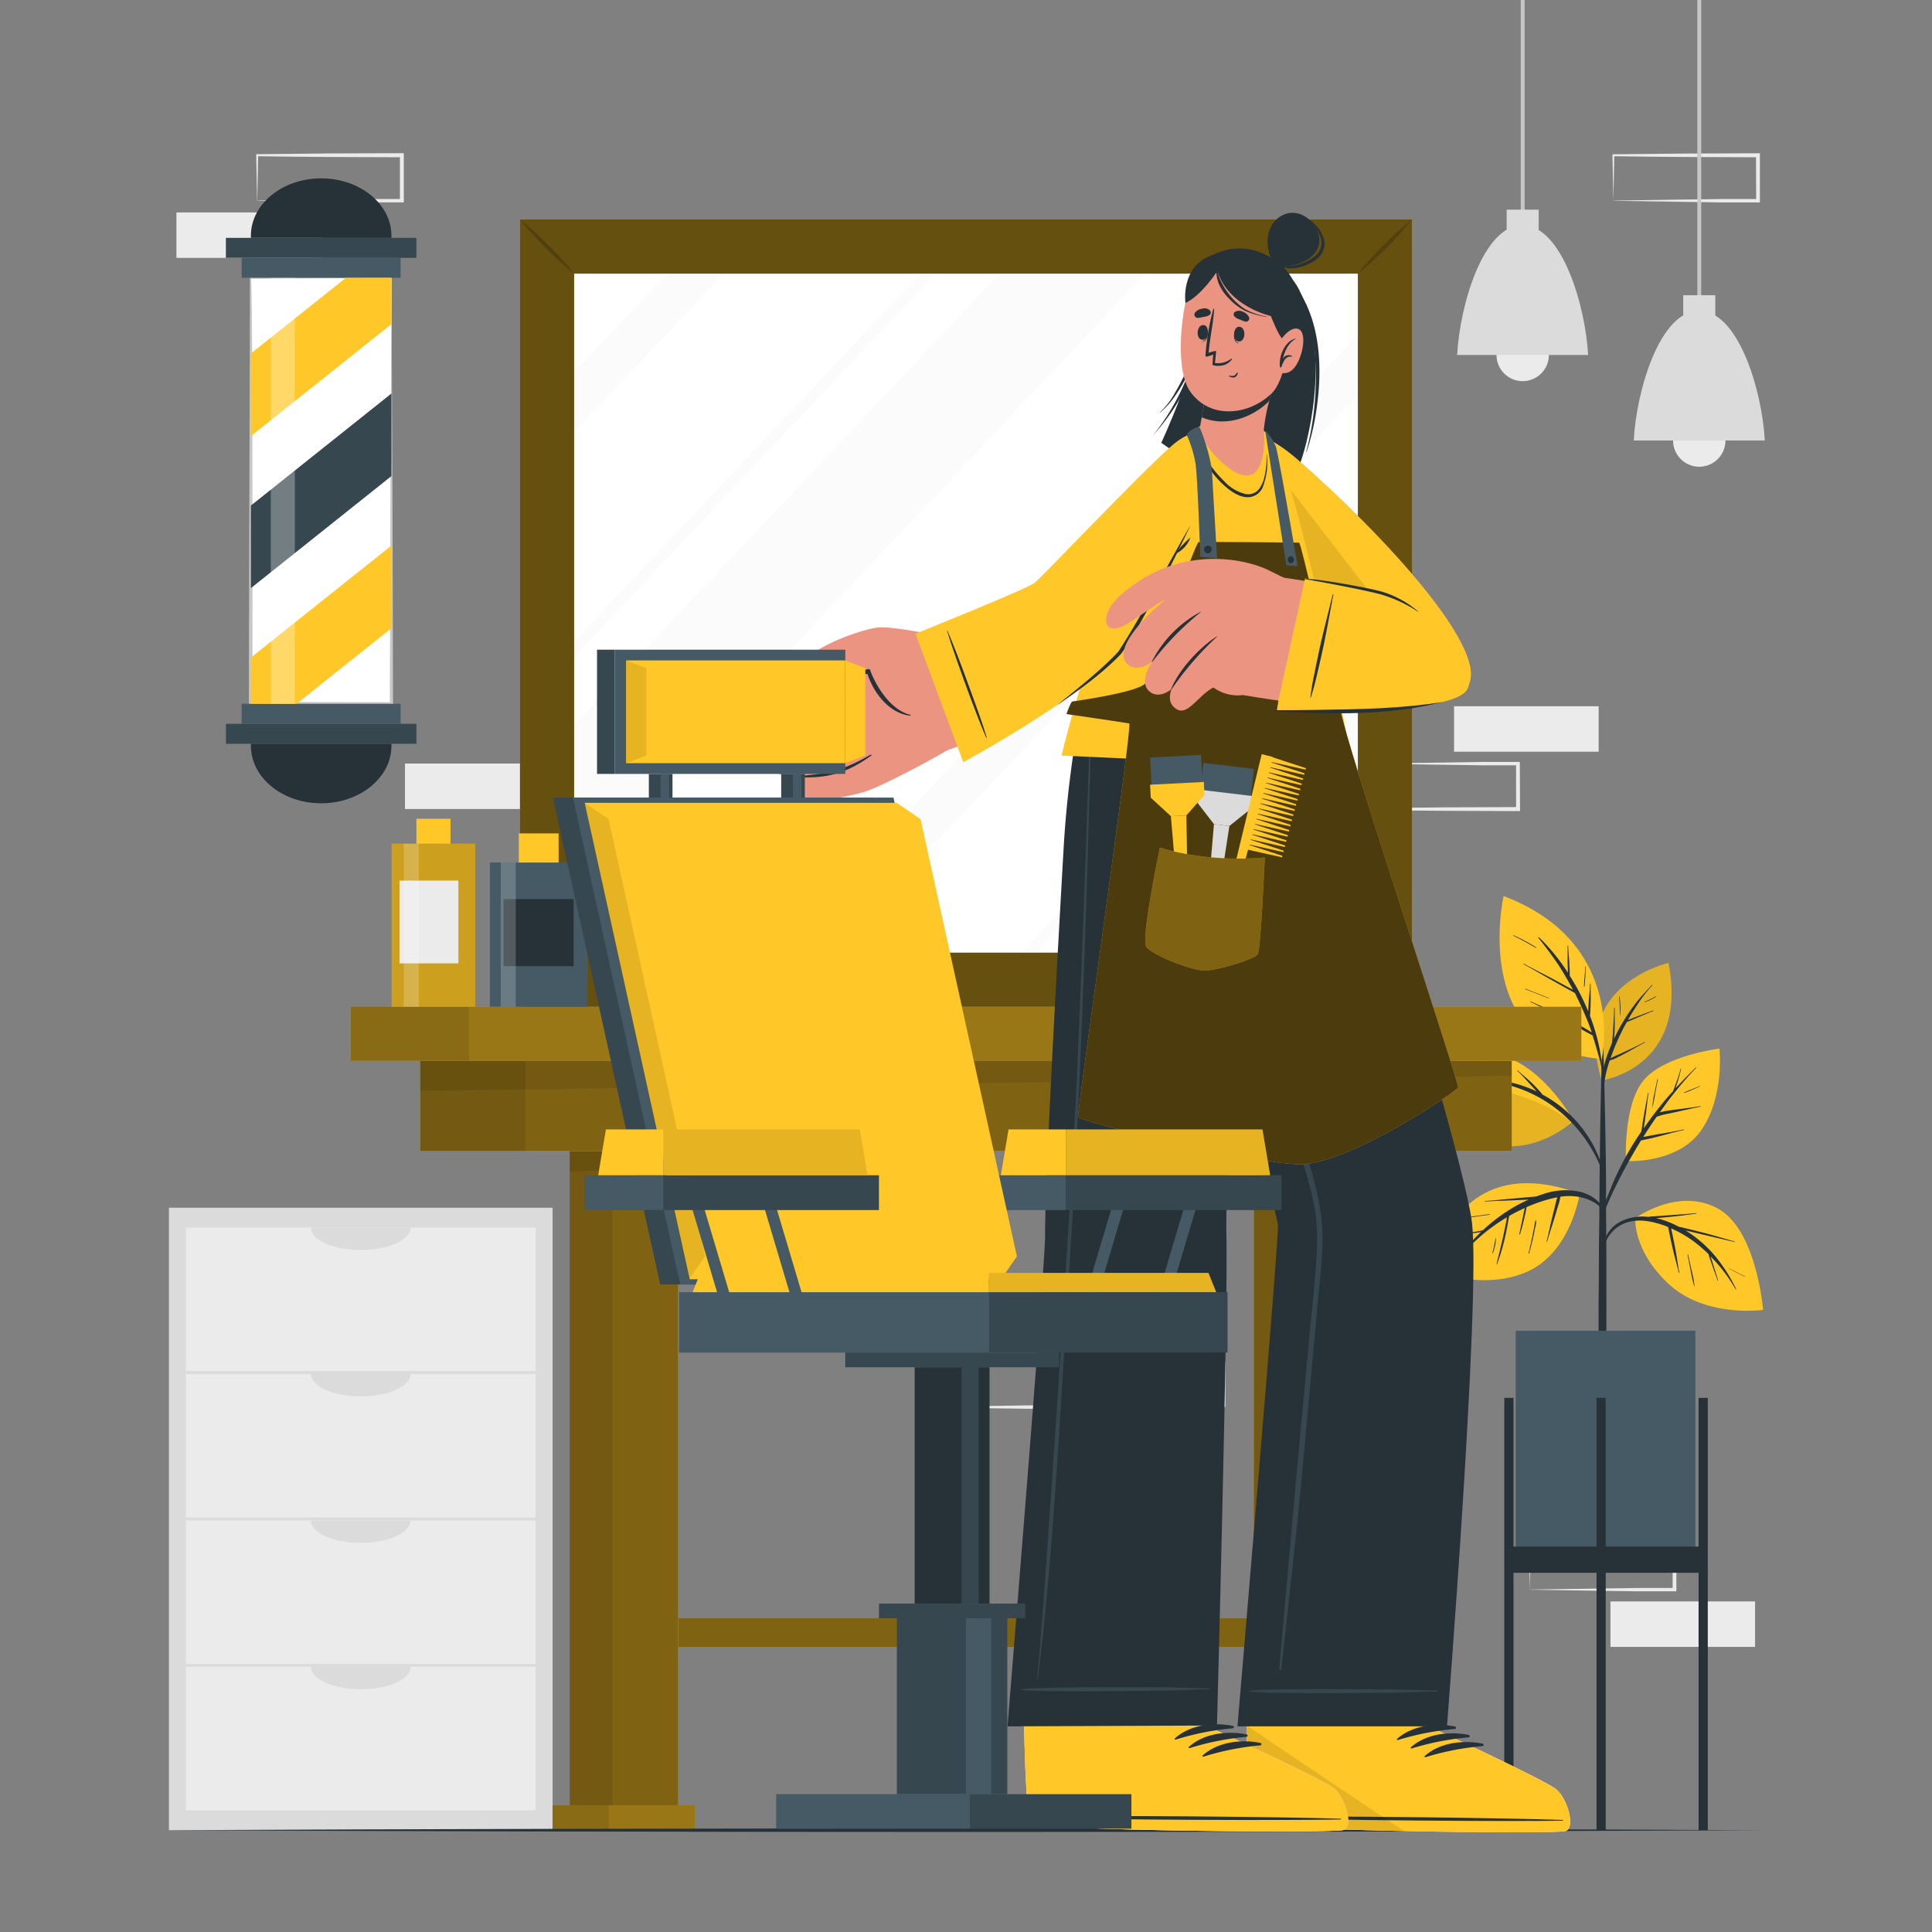 <svg xmlns="http://www.w3.org/2000/svg" viewBox="0 0 500 500"><rect x="0" y="0" width="500" height="500" fill="#808080" stroke="none"/><g id="freepik--background-complete--inject-102"><path d="M65.92,411.37c6.21-.09,22.14-.34,28.14-.41l9.28,0-.46.45,0-11.76.5.5L84.63,400c-4.66,0-14-.13-18.71-.19l.23-.24-.23,11.76Zm0,0-.24-11.76v-.23h.24c4.67-.06,14-.16,18.71-.2l18.71-.07h.5v.5l0,11.76v.46h-.45l-9.44,0c-6-.06-21.83-.32-28-.42Z" style="fill:#ebebeb"></path><path d="M86.79,426.21c6.22-.1,22.14-.35,28.14-.42l9.28,0-.46.46,0-11.77.5.5-18.71-.06c-4.66,0-14-.14-18.71-.2l.24-.24-.24,11.77Zm0,0-.23-11.77v-.23h.24c4.67-.06,14-.16,18.71-.2l18.71-.06h.5v.5l0,11.77v.46h-.45l-9.44,0c-6-.06-21.82-.31-28-.41Z" style="fill:#ebebeb"></path><path d="M395.92,411.37c6.21-.09,22.14-.34,28.14-.41l9.28,0-.46.45,0-11.76.5.5L414.63,400c-4.66,0-14.05-.13-18.71-.19l.23-.24-.23,11.76Zm0,0-.24-11.76v-.23h.24c4.67-.06,14-.16,18.71-.2l18.71-.07h.5v.5l0,11.76v.46h-.45l-9.44,0c-6-.06-21.83-.32-28-.42Z" style="fill:#ebebeb"></path><rect x="416.79" y="414.44" width="37.42" height="11.76" transform="translate(871 840.65) rotate(180)" style="fill:#ebebeb"></rect><path d="M355.44,197.61c6.23-.1,22-.35,28-.42l9.44,0h.45v.46l.05,11.76v.5h-.5l-18.71-.07c-4.66,0-14-.13-18.71-.19h-.24v-.23l.24-11.76Zm0,0,.23,11.76-.23-.24c4.67-.06,14-.15,18.71-.19l18.71-.07-.5.5,0-11.76.46.45-9.28,0c-5.93-.06-22-.32-28.14-.41Z" style="fill:#ebebeb"></path><rect x="376.31" y="182.77" width="37.42" height="11.76" transform="translate(790.04 377.31) rotate(180)" style="fill:#ebebeb"></rect><rect x="45.05" y="414.44" width="37.42" height="11.76" transform="translate(127.51 840.65) rotate(180)" style="fill:#ebebeb"></rect><path d="M258.83,349.29C265,349.2,281,349,287,348.88l9.28,0-.46.45,0-11.76.5.5L277.54,338c-4.66,0-14.05-.14-18.71-.19l.23-.24-.23,11.76Zm0,0-.24-11.76v-.23h.24c4.67-.06,14-.17,18.71-.2l18.71-.07h.5v.5l-.05,11.76v.46h-.45l-9.44,0c-6-.06-21.83-.32-28-.42Z" style="fill:#ebebeb"></path><rect x="279.7" y="352.36" width="37.42" height="11.76" transform="translate(596.82 716.49) rotate(180)" style="fill:#ebebeb"></rect><path d="M238,364.13c6.21-.1,22.14-.35,28.14-.42l9.27,0-.45.46-.05-11.77.5.5-18.7-.06c-4.66,0-14.05-.14-18.71-.2l.23-.24L238,364.13Zm0,0-.24-11.77v-.23H238c4.67-.06,14-.16,18.71-.2l18.7-.07h.51v.5l0,11.77v.46h-.46l-9.43,0c-6-.06-21.83-.31-28-.41Z" style="fill:#ebebeb"></path><rect x="104.81" y="197.61" width="37.42" height="11.76" style="fill:#ebebeb"></rect><path d="M66.54,51.91c6.21-.1,22.14-.35,28.14-.41l9.28,0-.46.46,0-11.76.5.5-18.71-.07c-4.66,0-14-.14-18.71-.2l.23-.23-.23,11.76Zm0,0L66.3,40.15v-.24h.24c4.67-.06,14-.16,18.71-.2L104,39.65h.5v.51l0,11.76v.46H104l-9.44,0c-6-.06-21.83-.31-28-.41Z" style="fill:#ebebeb"></path><rect x="45.67" y="54.98" width="37.42" height="11.76" transform="translate(128.75 121.72) rotate(180)" style="fill:#ebebeb"></rect><path d="M417.54,51.92c6.21-.1,22.14-.35,28.14-.41l9.27,0-.45.45-.05-11.76.5.5-18.7-.07c-4.66,0-14.05-.14-18.71-.2l.23-.23-.23,11.76Zm0,0-.24-11.76v-.23h.24c4.67-.06,14-.16,18.71-.19l18.7-.07h.51v.5l0,11.76v.46H455l-9.43,0c-6-.07-21.83-.32-28-.42Z" style="fill:#ebebeb"></path><rect x="43.72" y="312.56" width="99.29" height="161.09" style="fill:#dbdbdb"></rect><rect x="48.1" y="431.38" width="90.51" height="37.12" style="fill:#ebebeb"></rect><path d="M106.25,431.38c0,3.2-5.77,5.79-12.89,5.79s-12.89-2.59-12.89-5.79Z" style="fill:#dbdbdb"></path><rect x="48.1" y="393.49" width="90.51" height="37.12" style="fill:#ebebeb"></rect><path d="M106.25,393.49c0,3.2-5.77,5.79-12.89,5.79s-12.89-2.59-12.89-5.79Z" style="fill:#dbdbdb"></path><rect x="48.1" y="355.6" width="90.51" height="37.12" style="fill:#ebebeb"></rect><path d="M106.25,355.6c0,3.2-5.77,5.79-12.89,5.79s-12.89-2.59-12.89-5.79Z" style="fill:#dbdbdb"></path><rect x="48.1" y="317.71" width="90.51" height="37.12" style="fill:#ebebeb"></rect><path d="M106.25,317.71c0,3.2-5.77,5.79-12.89,5.79s-12.89-2.59-12.89-5.79Z" style="fill:#dbdbdb"></path><circle cx="439.77" cy="114.01" r="6.78" style="fill:#ebebeb"></circle><rect x="439.27" width="1" height="81.09" style="fill:#c7c7c7"></rect><rect x="435.62" y="76.41" width="8.29" height="8.97" transform="translate(879.53 161.79) rotate(180)" style="fill:#dbdbdb"></rect><path d="M422.81,114h33.92c-.69-12.91-6.84-33.58-17-33.58S423.48,101.1,422.81,114Z" style="fill:#dbdbdb"></path><circle cx="394.07" cy="91.86" r="6.78" style="fill:#ebebeb"></circle><rect x="393.57" width="1" height="58.94" style="fill:#c7c7c7"></rect><rect x="389.92" y="54.26" width="8.29" height="8.97" transform="translate(788.13 117.49) rotate(180)" style="fill:#dbdbdb"></rect><path d="M377.11,91.86H411c-.69-12.91-6.84-33.58-17-33.58S377.79,79,377.11,91.86Z" style="fill:#dbdbdb"></path></g><g id="freepik--Plant--inject-102"><path d="M414.53,279.6s22.55-3.16,17.28-30.39C431.81,249.21,406.61,254.87,414.53,279.6Z" style="fill:#FFC727"></path><path d="M414.53,279.6s22.55-3.16,17.28-30.39C431.81,249.21,406.61,254.87,414.53,279.6Z" style="opacity:0.1"></path><path d="M415.67,273.92c.44-1.38,1-2.73,1.53-4.06,0-.18.05-.35.06-.52l.09-1.12c.07-.81.12-1.63.17-2.44.09-1.63.2-3.26.22-4.88a.07.07,0,0,1,.14,0c0,1.63,0,3.26,0,4.89,0,.81-.07,1.62-.13,2.44,0,.18,0,.36,0,.54a47.82,47.82,0,0,1,4.53-7.73,39.38,39.38,0,0,1,2.46-3.13c.9-1,1.85-2,2.76-3,.06-.06.16,0,.1.1a39.55,39.55,0,0,0-4.35,5.78c-.69,1-1.33,2.1-1.95,3.18l.21-.08.8-.32,1.85-.7c1.21-.45,2.42-.89,3.62-1.35.08,0,.13.1.05.13-1.2.47-2.38,1-3.57,1.49l-1.74.75-.89.37a2.6,2.6,0,0,1-.59.21c-.46.81-.91,1.63-1.32,2.47a57.08,57.08,0,0,0-2.76,6.5c-.06.15-.11.31-.16.47a11.22,11.22,0,0,1,1.85-.89l2.33-1.07c1.58-.73,3.15-1.46,4.67-2.32a.07.07,0,0,1,.07.12c-1.55.85-3.07,1.75-4.63,2.59-.77.42-1.55.83-2.35,1.22a7.66,7.66,0,0,1-2.12.85,27,27,0,0,0-1.47,6.39c-.26,3.08-.23,6.19-.3,9.27a0,0,0,1,1-.08,0c-.23-2.8-.35-5.62-.36-8.43A24.28,24.28,0,0,1,415.67,273.92Z" style="fill:#263238"></path><path d="M419.14,257.9a26.69,26.69,0,0,1,.22,4.81s-.06,0-.07,0c-.09-1.59-.1-3.18-.28-4.76C419,257.85,419.13,257.82,419.14,257.9Z" style="fill:#263238"></path><path d="M425.59,259.27a18.16,18.16,0,0,0,2.9-1.43c.07,0,.14.08.07.12a11.27,11.27,0,0,1-2.93,1.4C425.57,259.38,425.53,259.29,425.59,259.27Z" style="fill:#263238"></path><path d="M413.81,322.83c0-2.49.06-5,.09-7.48.05-8.28.12-16.55.26-24.83q.18-9.86.46-19.71a.11.11,0,0,1,.06-.09l0-5.38s.05-.07.11-.07.1,0,.1.07c0,1.8,0,3.6,0,5.4,0,0,.05,0,.05.07.33,11.7.63,23.4.7,35.09,0,2.38,0,4.76,0,7.14q.12,11.43.09,22.88c0,1.21,0,2.42,0,3.64,0,7-.07,13.95-.07,20.93,0,.38-.42.56-.86.58s-1.05-.18-1.05-.61c0-7.69-.05-15.39-.05-23.08C413.79,332.53,413.77,327.68,413.81,322.83Z" style="fill:#263238"></path><path d="M423.23,315.26s10.84-8,21.14-2.61S456.28,339,456.28,339s-15.12,2.16-24.64-6.9C422.47,323.38,423.23,315.26,423.23,315.26Z" style="fill:#FFC727"></path><path d="M420.27,315.75a13,13,0,0,1,6.28-.82,8.56,8.56,0,0,1,1.33-.13l1.53-.11c1.06-.09,2.11-.15,3.17-.23,2.14-.16,4.28-.29,6.42-.5.07,0,.09.12,0,.13-2.11.27-4.22.57-6.34.79-1.09.11-2.18.22-3.27.3l-.79.08,1,.23a26.48,26.48,0,0,1,4.91,2c.86.16,1.71.4,2.55.59,1.34.32,2.68.67,4,1,2.63.69,5.24,1.47,7.86,2.23a.07.07,0,0,1,0,.13c-2.62-.64-5.24-1.22-7.86-1.85l-3.82-.91-1-.23a32,32,0,0,1,7.71,6.7,42,42,0,0,1,5.36,8.46c0,.07-.07.15-.12.07a41,41,0,0,0-6.48-8.51c0,.14.09.29.14.43l.6,1.92c.4,1.27.81,2.55,1.19,3.83,0,.09-.1.12-.13,0-.46-1.24-.89-2.49-1.33-3.73-.22-.61-.43-1.22-.64-1.83-.12-.32-.22-.64-.33-1,0-.09-.07-.19-.1-.29a38.57,38.57,0,0,0-3.85-3.28,29.63,29.63,0,0,0-5.76-3.3c0,.19.07.38.11.56.11.49.22,1,.32,1.48.21,1,.41,2.06.61,3.09.41,2.1.66,4.22,1.06,6.32,0,.09-.12.12-.14,0-.48-2.11-1.11-4.19-1.58-6.31-.24-1.06-.48-2.11-.7-3.18l-.3-1.48c-.05-.28-.12-.56-.15-.83l-.59-.25c-2.85-1.05-6-1.82-9-1.23a8.85,8.85,0,0,0-6.53,5.23c-.09.23-.47.09-.41-.15A8.39,8.39,0,0,1,420.27,315.75Z" style="fill:#263238"></path><path d="M436.88,324.69c.3,1.38.61,2.75.91,4.13a30.47,30.47,0,0,1,.76,4c0,.05-.07.05-.09,0a31.07,31.07,0,0,1-.92-4c-.27-1.36-.53-2.72-.8-4.07C436.73,324.64,436.86,324.6,436.88,324.69Z" style="fill:#263238"></path><path d="M447.37,328.19c1.38.7,2.72,1.49,4.16,2.07.09,0,0,.17,0,.12a42.62,42.62,0,0,1-4.14-2.14S447.33,328.17,447.37,328.19Z" style="fill:#263238"></path><path d="M420.79,300.49s13.26.85,19.42-7.89S445,271.37,445,271.37s-13.93,1.69-19.46,8S420.79,300.49,420.79,300.49Z" style="fill:#FFC727"></path><path d="M414.56,313.58c.46-1.42,1-2.82,1.57-4.22s1.06-2.66,1.65-4a81.79,81.79,0,0,1,4-7.81c.94-1.61,1.94-3.18,3-4.72,0-.23.07-.47.11-.7l.18-1.24c.13-.83.28-1.67.42-2.51.3-1.83.68-3.65,1-5.48,0-.09.15-.09.14,0-.27,1.81-.45,3.63-.7,5.44-.13.89-.24,1.78-.38,2.67l-.15,1a97.79,97.79,0,0,1,6.56-8.51l1-1.08c0-.1.08-.2.12-.3.1-.26.2-.51.29-.76l.57-1.58c.38-1,.71-2.09,1-3.16,0-.08.15,0,.13,0-.26,1.09-.55,2.18-.87,3.25-.15.52-.32,1-.5,1.54,0,.09-.07.17-.1.26,1.7-1.85,3.47-3.63,5.25-5.39.06-.06.16,0,.1.1a95.17,95.17,0,0,0-9.4,11.51c.32-.1.66-.18,1-.25,1-.2,2.05-.34,3.08-.47,2.16-.28,4.32-.55,6.47-.89.09,0,.12.12,0,.13-2.05.41-4.09.87-6.13,1.34-1,.22-1.93.41-2.9.6a18.64,18.64,0,0,0-2.32.67c-.22.3-.44.6-.65.91q-1.46,2.13-2.82,4.32l1.35-.26c1-.2,2.05-.39,3.08-.56,2-.33,4.05-.68,6.05-1.14.08,0,.12.12,0,.14-2,.47-4,1-6.05,1.56-1,.26-1.95.5-2.93.72l-1.47.31a3.65,3.65,0,0,1-.6.11q-2.91,4.71-5.44,9.63c-.74,1.45-1.45,2.9-2.14,4.37s-1.32,3-2,4.57C414.94,314,414.46,313.91,414.56,313.58Z" style="fill:#263238"></path><path d="M428.13,283.1c.26-1.26.52-2.52.8-3.78,0-.09.15-.05.14,0-.25,1.24-.49,2.48-.72,3.73a36,36,0,0,1-.75,3.72,0,0,0,0,1,0,0A25.85,25.85,0,0,1,428.13,283.1Z" style="fill:#263238"></path><path d="M435.87,282.73c.61-.3,1.26-.55,1.9-.8l1-.39.51-.21a2.56,2.56,0,0,0,.56-.24c.1-.08.17.1.07.11a2.87,2.87,0,0,0-.57.24l-.5.22-1,.43a17.38,17.38,0,0,1-2,.78C435.84,282.89,435.8,282.77,435.87,282.73Z" style="fill:#263238"></path><path d="M407.21,290.07s-8-15-20.23-17.31S367.3,283,367.3,283s8.9,11.37,20.11,13.35S407.21,290.07,407.21,290.07Z" style="fill:#FFC727"></path><path d="M378.8,279.47a33,33,0,0,1,9.57.12l-.54-.29c-.91-.46-1.81-.93-2.71-1.4-1.87-1-3.77-2-5.73-2.8-.09,0,0-.17.05-.12,1.91.89,3.89,1.63,5.81,2.51,1,.44,1.9.9,2.83,1.4.6.32,1.27.62,1.86,1a33.53,33.53,0,0,1,7.76,2.58l-1.52-1.66c-1.14-1.25-2.26-2.56-3.51-3.69-.07-.06,0-.16.1-.1,1.28,1.16,2.63,2.24,3.86,3.44.61.59,1.18,1.2,1.74,1.82.28.31.56.63.83,1a32.17,32.17,0,0,1,16.36,22.11.07.07,0,0,1-.13,0,36.86,36.86,0,0,0-9-15.19,35.14,35.14,0,0,0-27.64-10.48C378.66,279.73,378.65,279.5,378.8,279.47Z" style="fill:#263238"></path><path d="M367.3,283s8.9,11.37,20.11,13.35c8.55,1.52,15.58-2.94,18.43-5.13l.62-1s-5.78-4.87-16.71-7.68S367.3,283,367.3,283Z" style="opacity:0.1"></path><path d="M385.89,274.13a31,31,0,0,1,2.71,1.79,17.82,17.82,0,0,1,2.36,2.15c.06.07,0,.16-.11.1-.81-.7-1.62-1.4-2.47-2.07a24.47,24.47,0,0,0-2.56-1.85A.07.07,0,1,1,385.89,274.13Z" style="fill:#263238"></path><path d="M379.19,276.67c.45.19.91.35,1.37.54l1.35.56c.1,0,.06.2,0,.16l-1.37-.55c-.45-.19-.89-.4-1.35-.58C379.07,276.77,379.11,276.63,379.19,276.67Z" style="fill:#263238"></path><path d="M408.82,308.93S406.67,323.8,395.49,329s-24.81,0-24.81,0S376,296.83,408.82,308.93Z" style="fill:#FFC727"></path><path d="M378.38,319.33c1-.12,2.06-.29,3.08-.48l1.5-.28.79-.16c.3-.28.59-.57.9-.84a45.68,45.68,0,0,1,6.84-5,38.59,38.59,0,0,1,4.1-2.1h-.21l-3.68.16c-2.46.11-4.91.17-7.36.32-.09,0-.09-.13,0-.13,2.46-.17,4.91-.44,7.37-.65l3.58-.32,1.84-.16.47-.05c.64-.24,1.28-.46,1.93-.67a17.55,17.55,0,0,1,9.47-.52c2.81.72,5.62,2.57,6.35,5.53,0,.1-.14.17-.18.07-1.05-2.48-3.8-3.72-6.28-4.24a14.88,14.88,0,0,0-5.07-.1,11.23,11.23,0,0,1-.56,2.25c-.31,1.05-.61,2.09-.93,3.14-.64,2.09-1.33,4.15-1.95,6.25a.07.07,0,0,1-.13,0c.52-2.09.95-4.2,1.46-6.29.24-1,.5-2.05.76-3.07a17.51,17.51,0,0,1,.56-2.12,27.82,27.82,0,0,0-2.9.69,42.77,42.77,0,0,0-5.07,1.85c-.16,1.06-.4,2.11-.64,3.16-.31,1.31-.65,2.61-1.06,3.9a.07.07,0,0,1-.13,0c0-.08,0-.16,0-.25h0c.25-1.21.52-2.43.78-3.64.2-1,.39-2,.61-2.94a44.52,44.52,0,0,0-4.08,2.06c0,.3-.1.62-.14.89-.08.51-.18,1-.27,1.53-.21,1.14-.44,2.29-.71,3.42a54,54,0,0,1-1.93,6.47.05.05,0,0,1,0,.08l-.06.08a.07.07,0,0,1-.11-.07c.51-2.21,1.1-4.39,1.59-6.6.24-1.11.48-2.21.7-3.32.12-.55.22-1.11.32-1.66,0-.16,0-.33.08-.5a47,47,0,0,0-11,9c-.08.09-.24,0-.16-.14.85-1.12,1.7-2.21,2.66-3.25.56-.6,1.15-1.18,1.74-1.75l-.18,0c-.53.09-1.05.17-1.58.24-1,.13-2.07.24-3.11.35C378.33,319.47,378.29,319.34,378.38,319.33Z" style="fill:#263238"></path><path d="M386.24,324.37h0l.06-.38c0-.17.11-.33.14-.49h0c.23-1,.43-2,.61-3,0-.07.12,0,.12,0a12.38,12.38,0,0,1-.85,3.89s-.09,0-.08,0Z" style="fill:#263238"></path><path d="M395.6,324.13a.06.06,0,0,1,.06-.06c.32-1.32.62-2.63.89-4,.14-.7.29-1.39.42-2.09l.21-1.13a3.54,3.54,0,0,1,.24-1,.07.07,0,0,1,.13,0,6.85,6.85,0,0,1-.28,2c-.14.72-.28,1.45-.44,2.17-.32,1.47-.69,2.93-1.11,4.37,0,.08-.15.06-.14,0Z" style="fill:#263238"></path><path d="M379.4,315.05c2-.28,4.08-.58,6.13-.83.09,0,.12.13,0,.14-2,.3-4.08.55-6.13.82C379.35,315.19,379.31,315.06,379.4,315.05Z" style="fill:#263238"></path><path d="M414.54,274.06s6.84-30-25.41-42.16C389.13,231.9,380.2,271.41,414.54,274.06Z" style="fill:#FFC727"></path><path d="M407.58,257l-.34-.21-1.83-1-3.74-2.1c-2.46-1.37-4.89-2.81-7.37-4.15-.08-.05,0-.16.07-.12,2.49,1.35,5,2.61,7.51,3.93l3.7,2,1.51.8c-1.08-2-2.23-4-3.49-6-1.69-2.57-3.53-5-5.46-7.42-.08-.11.06-.25.16-.15a51.21,51.21,0,0,1,7.46,9.14c0-.1,0-.21,0-.31,0-.75-.05-1.49-.07-2.24,0-1.47.05-2.93,0-4.4,0-.09.13-.08.14,0,.06,1.44.23,2.88.31,4.32,0,.72.07,1.44.1,2.16,0,.39,0,.83,0,1.25.66,1.06,1.3,2.13,1.91,3.22a57.87,57.87,0,0,1,2.88,6.05c0-.75.08-1.5.12-2.25.1-1.64.3-3.28.37-4.92,0-.09.14-.09.13,0,0,1.65.05,3.29,0,4.94,0,.82-.05,1.64-.1,2.46l-.06.92a53.73,53.73,0,0,1,2.44,8.25,88.76,88.76,0,0,1,1.2,9.06,0,0,0,0,1,0,0,49.44,49.44,0,0,0-1.72-8.08c-.4-1.42-.82-2.83-1.27-4.23-1.34-.63-2.63-1.42-3.92-2.14l-4-2.21c-2.69-1.48-5.38-3-8.15-4.28-.08,0,0-.16.07-.12,2.81,1.27,5.65,2.48,8.41,3.87,1.37.69,2.72,1.43,4.06,2.18,1.12.64,2.27,1.27,3.34,2-.31-.93-.64-1.86-1-2.78C409.92,261.93,408.81,259.45,407.58,257Z" style="fill:#263238"></path><path d="M410.3,250.17a.07.07,0,0,1,.14,0c-.12,1.71-.18,3.42-.36,5.13a.08.08,0,0,1-.15,0C410,253.59,410.17,251.88,410.3,250.17Z" style="fill:#263238"></path><path d="M394.84,255.9c2,.82,4.05,1.59,6.06,2.43a0,0,0,0,1,0,.09c-2-.76-4-1.59-6.07-2.38C394.72,256,394.76,255.87,394.84,255.9Z" style="fill:#263238"></path><path d="M391.77,242.06a53.6,53.6,0,0,1,5.74,3.08.08.08,0,0,1-.09.14c-1.87-1.09-3.78-2.14-5.72-3.1C391.62,242.14,391.69,242,391.77,242.06Z" style="fill:#263238"></path><rect x="392.26" y="344.41" width="46.51" height="58.99" transform="translate(831.03 747.81) rotate(180)" style="fill:#455a64"></rect><rect x="439.59" y="361.76" width="2.38" height="111.9" style="fill:#263238"></rect><rect x="389.31" y="361.76" width="2.38" height="111.9" style="fill:#263238"></rect><rect x="413.18" y="361.76" width="2.38" height="111.9" style="fill:#263238"></rect><rect x="390.5" y="400.26" width="50.28" height="6.79" transform="translate(831.28 807.3) rotate(180)" style="fill:#263238"></rect></g><g id="freepik--Station--inject-102"><rect x="90.75" y="260.54" width="318.5" height="14" style="fill:#FFC727"></rect><rect x="90.75" y="260.54" width="318.5" height="14" style="opacity:0.4"></rect><rect x="90.75" y="260.54" width="30.61" height="14" style="opacity:0.1"></rect><rect x="324.49" y="297.87" width="28.08" height="169.32" style="fill:#FFC727"></rect><rect x="324.49" y="297.87" width="28.08" height="169.32" style="opacity:0.5"></rect><polygon points="352.57 302.17 324.49 303.17 324.49 297.87 352.57 297.87 352.57 302.17" style="opacity:0.1"></polygon><rect x="324.49" y="297.87" width="11.07" height="169.32" style="opacity:0.1"></rect><rect x="320.06" y="467.19" width="36.93" height="6.48" style="fill:#FFC727"></rect><rect x="320.06" y="467.19" width="36.93" height="6.48" style="opacity:0.4"></rect><rect x="320.06" y="467.19" width="14.56" height="6.48" style="opacity:0.1"></rect><rect x="147.43" y="297.87" width="28.08" height="169.32" style="fill:#FFC727"></rect><rect x="147.43" y="297.87" width="28.08" height="169.32" style="opacity:0.5"></rect><polygon points="175.51 302.17 147.43 303.17 147.43 297.87 175.51 297.87 175.51 302.17" style="opacity:0.1"></polygon><rect x="147.43" y="297.87" width="11.07" height="169.32" style="opacity:0.1"></rect><rect x="143" y="467.19" width="36.93" height="6.48" style="fill:#FFC727"></rect><rect x="143" y="467.19" width="36.93" height="6.48" style="opacity:0.4"></rect><rect x="143" y="467.19" width="14.56" height="6.48" style="opacity:0.1"></rect><rect x="175.51" y="418.81" width="156.55" height="7.4" style="fill:#FFC727"></rect><rect x="175.51" y="418.81" width="156.55" height="7.4" style="opacity:0.5"></rect><rect x="108.75" y="274.55" width="282.49" height="23.32" style="fill:#FFC727"></rect><rect x="108.75" y="274.55" width="282.49" height="23.32" style="opacity:0.5"></rect><polygon points="391.25 278.42 108.75 282.29 108.75 274.55 391.25 274.55 391.25 278.42" style="opacity:0.1"></polygon><rect x="108.75" y="274.55" width="27.15" height="23.32" style="opacity:0.1"></rect><rect x="134.57" y="56.8" width="230.85" height="203.74" style="fill:#FFC727"></rect><rect x="134.57" y="56.8" width="230.85" height="203.74" style="opacity:0.6"></rect><rect x="148.59" y="70.82" width="202.82" height="175.72" style="fill:#fff"></rect><g style="opacity:0.2"><polygon points="351.41 86.61 351.41 102.17 215.29 246.53 200.63 246.53 351.41 86.61" style="fill:#ebebeb"></polygon><polygon points="187.29 70.81 148.59 111.85 148.59 96.29 172.62 70.81 187.29 70.81" style="fill:#ebebeb"></polygon><polygon points="296.33 70.81 148.59 227.51 148.59 187.52 258.63 70.81 296.33 70.81" style="fill:#ebebeb"></polygon><polygon points="351.41 176.96 351.41 216.95 323.52 246.53 285.81 246.53 351.41 176.96" style="fill:#ebebeb"></polygon><polygon points="242.1 70.81 148.59 169.99 148.59 165.91 238.25 70.81 242.1 70.81" style="fill:#ebebeb"></polygon><polygon points="351.41 154.26 351.41 158.34 268.26 246.53 264.4 246.53 351.41 154.26" style="fill:#ebebeb"></polygon></g><g style="opacity:0.2"><path d="M134.57,56.8a95.29,95.29,0,0,1,14,14,95.29,95.29,0,0,1-14-14Z"></path><path d="M351.41,246.53a96.14,96.14,0,0,1,14,14,95.65,95.65,0,0,1-14-14Z"></path><path d="M365.42,56.8a94.74,94.74,0,0,1-14,14,95.71,95.71,0,0,1,14-14Z"></path><path d="M148.59,246.53a95.71,95.71,0,0,1-14,14,95.71,95.71,0,0,1,14-14Z"></path></g><rect x="126.79" y="223.22" width="25.26" height="37.32" style="fill:#455a64"></rect><rect x="134.27" y="215.68" width="10.3" height="7.54" style="fill:#FFC727"></rect><rect x="130.31" y="232.69" width="18.14" height="17.35" style="fill:#263238"></rect><rect x="129.58" y="223.22" width="3.9" height="37.32" style="fill:#fff;opacity:0.2"></rect><rect x="101.36" y="218.35" width="21.65" height="42.19" style="fill:#FFC727"></rect><rect x="101.36" y="218.35" width="21.65" height="42.19" style="opacity:0.2"></rect><rect x="107.77" y="211.89" width="8.83" height="6.47" style="fill:#FFC727"></rect><rect x="103.39" y="227.9" width="15.24" height="21.42" style="fill:#ebebeb"></rect><rect x="104.49" y="218.35" width="3.9" height="42.19" style="fill:#fff;opacity:0.2"></rect></g><g id="freepik--Floor--inject-102"><path d="M43.72,473.65c132.15-.61,280.41-.62,412.56,0-132.15.62-280.41.61-412.56,0Z" style="fill:#263238"></path></g><g id="freepik--barber-pole--inject-102"><rect x="64.93" y="71.91" width="36.38" height="110.23" style="fill:#fff"></rect><rect x="64.92" y="71.91" width="36.39" height="110.23" style="fill:#fff"></rect><path d="M101.31,71.91l.26,55,.15,55.23v.41h-.41l-36.39.09h-.5c-.07-.22.31-110.4.26-110.73v-.25h.24l36.39.24Zm0,0-36.39.24c.65-1.55.29,110.34.5,110l-.5-.5,36.39.08-.42.42.15-55,.27-55.22Z" style="fill:#c7c7c7"></path><rect x="62.55" y="66.73" width="41.13" height="5.17" style="fill:#455a64"></rect><rect x="58.46" y="61.56" width="49.3" height="5.17" style="fill:#37474f"></rect><path d="M83.12,46.16h0c-10.05,0-18.19,6.65-18.19,14.85v.55H101.3V61C101.3,52.81,93.16,46.16,83.12,46.16Z" style="fill:#263238"></path><rect x="62.55" y="182.14" width="41.13" height="5.17" transform="translate(166.23 369.45) rotate(180)" style="fill:#455a64"></rect><rect x="58.46" y="187.31" width="49.3" height="5.17" transform="translate(166.23 379.8) rotate(180)" style="fill:#37474f"></rect><path d="M83.12,207.89h0c10,0,18.18-6.65,18.18-14.85v-.55H64.93V193C64.93,201.24,73.07,207.89,83.12,207.89Z" style="fill:#263238"></path><polygon points="101.31 71.91 101.31 83.86 64.92 112.87 64.92 91.49 89.5 71.91 101.31 71.91" style="fill:#FFC727"></polygon><polygon points="101.3 123.21 64.93 152.21 64.93 130.84 101.3 101.84 101.3 123.21" style="fill:#37474f"></polygon><polygon points="101.31 141.18 101.31 162.55 76.74 182.14 64.92 182.14 64.92 170.19 101.31 141.18" style="fill:#FFC727"></polygon><rect x="70.09" y="71.91" width="6.21" height="110.23" style="fill:#fff;opacity:0.3"></rect></g><g id="freepik--Character--inject-102"><path d="M405.16,473.88c-2.64.85-77.92-.13-80.76-2-1.09-.69-1.59-11.66-1.81-24.94v-.42c-.06-2.74-.09-5.56-.1-8.41,0-.4,0-.79,0-1.18l3.65-39.06,50.36.51-5,38.69,0,1.53-.31,8,0,.82s28.65,13.26,31.56,15.64S407.8,473,405.16,473.88Z" style="fill:#eb9481"></path><path d="M405.16,473.88c-2.64.85-77.92-.13-80.76-2-1.09-.69-1.59-11.66-1.81-24.94v-.42c-.06-2.74-.09-5.56-.1-8.41,0-.4,0-.79,0-1.18l49,.14,0,1.53-.31,8,0,.82s28.65,13.26,31.56,15.64S407.8,473,405.16,473.88Z" style="fill:#ebebeb"></path><path d="M405.17,473.87c-1.36.44-21.81.39-41.81,0-4-.08-8-.17-11.82-.28-14.26-.39-26-1-27.14-1.69s-1.57-11.36-1.79-24.39c0-.19,0-.37,0-.55a3.1,3.1,0,0,0,0-.43h.06l48.52.09,0,.83s28.65,13.26,31.55,15.63S407.81,473,405.17,473.87Z" style="fill:#FFC727"></path><path d="M404.35,471c-12.69-.48-63.9-1.2-76.48-.71-.1,0-.1.07,0,.08,12.56.75,63.78,1.05,76.47.83C404.61,471.15,404.61,471,404.35,471Z" style="fill:#263238"></path><path d="M376.57,446.83c-5-1-11.1-.31-15,3.19-.15.14,0,.35.21.3a70.17,70.17,0,0,1,14.73-2.86A.32.32,0,0,0,376.57,446.83Z" style="fill:#263238"></path><path d="M380.14,449c-5-1-11.1-.31-15,3.2-.15.14.05.35.21.3a70.22,70.22,0,0,1,14.72-2.87A.32.32,0,0,0,380.14,449Z" style="fill:#263238"></path><path d="M383.72,451.26c-5-1-11.1-.31-15,3.2-.15.14,0,.35.21.3a70.09,70.09,0,0,1,14.72-2.87A.32.32,0,0,0,383.72,451.26Z" style="fill:#263238"></path><path d="M363.36,473.86c-4-.08-8-.17-11.82-.28-14.26-.39-26-1-27.14-1.69s-1.57-11.36-1.79-24.39c0-.19,0-.37,0-.55a3.1,3.1,0,0,0,0-.43h.06C329.29,451.18,352.71,466.78,363.36,473.86Z" style="opacity:0.1"></path><path d="M374.47,446.78H320.25s10.91-127.63,10.49-129.84c-.54-2.83-3.75-15.65-8-32.4-1.33-5.24-2.77-10.86-4.27-16.68-4-15.76-8.5-33-12.38-48C300.25,197.46,295.7,180,295.7,180h46s5.35,17,12.1,39.06c11,35.9,25.69,85.31,27.14,97.32C383.25,335.79,374.47,446.78,374.47,446.78Z" style="fill:#263238"></path><path d="M372.06,437.53c-8.28-.17-5.9-.24-14.18-.32-4.05,0-30.68-.27-34.47.36-.08,0-.08.15,0,.17,3.79.63,30.42.39,34.47.35,8.28-.08,5.9-.14,14.18-.32A.12.12,0,1,0,372.06,437.53Z" style="fill:#37474f"></path><path d="M340.94,309.2c-1.78-7.84-4.43-15.52-6.75-23.21q-7.05-23.44-14.18-46.87-3.56-11.72-7.15-23.42c-1.21-3.94-2.42-7.88-3.66-11.81s-2.58-7.66-3.67-11.54c-.44-1.58-.68-.72-.11,1.29,1.14,4,2.27,8.09,3.45,12.12q3.5,12,7.05,24,7.05,23.82,14.22,47.62,3.58,11.93,7.18,23.86a97.5,97.5,0,0,1,2.93,11.54,53.15,53.15,0,0,1,.48,12.35c-.52,8.29-1.48,16.57-2.25,24.85s-1.53,16.59-2.3,24.88c-1.53,16.5-3.06,34-4.54,50.52-.19,2.09-.38,4.18-.54,6.28-.05.7.44.78.52.11,1.78-16.32,3.72-32.83,5.25-49.18s3.05-33.53,4.57-49.79c.38-4.09.82-8.18.82-12.28A51,51,0,0,0,340.94,309.2Z" style="fill:#37474f"></path><path d="M336.44,180c-3.19,24.68-9.27,70.95-13.71,104.52-10.36-40.67-27-104.52-27-104.52Z" style="fill:#37474f"></path><path d="M347.72,473.6c-2.63.86-77.92.16-80.77-1.69-1.09-.68-1.63-11.66-1.9-24.94v-.41c-.06-2.74-.11-5.56-.12-8.42,0-.39,0-.78,0-1.17-.18-19.17,1.21-39.06,1.21-39.06l49.21.32L314,436.92l-.05,1.54-.27,8,0,.82s28.7,13.16,31.61,15.52S350.36,472.75,347.72,473.6Z" style="fill:#eb9481"></path><path d="M347.72,473.6c-2.63.86-77.92.16-80.77-1.69-1.09-.68-1.63-11.66-1.9-24.94v-.41c-.06-2.74-.11-5.56-.12-8.42,0-.39,0-.78,0-1.17l49-.05-.05,1.54-.27,8,0,.82s28.7,13.16,31.61,15.52S350.36,472.75,347.72,473.6Z" style="fill:#ebebeb"></path><path d="M347.72,473.6c-2.63.86-77.92.16-80.77-1.69-1.09-.68-1.63-11.66-1.9-24.94v-.41l48.58-.09,0,.82s28.7,13.16,31.61,15.52S350.36,472.75,347.72,473.6Z" style="fill:#FFC727"></path><path d="M346.9,470.67c-12.69-.43-63.9-1-76.48-.42-.1,0-.1.07,0,.08,12.57.7,63.79.82,76.48.55C347.17,470.88,347.17,470.68,346.9,470.67Z" style="fill:#263238"></path><path d="M319,446.65c-5-1-11.1-.26-14.95,3.26-.15.14.05.34.21.3A69.46,69.46,0,0,1,319,447.29.32.32,0,0,0,319,446.65Z" style="fill:#263238"></path><path d="M322.62,448.86c-5-1-11.11-.27-14.95,3.25-.15.14,0,.35.2.3a70.31,70.31,0,0,1,14.72-2.92A.32.32,0,0,0,322.62,448.86Z" style="fill:#263238"></path><path d="M326.2,451.07c-5-1-11.1-.27-14.95,3.25-.15.14.05.35.21.3a70.09,70.09,0,0,1,14.71-2.92A.32.32,0,0,0,326.2,451.07Z" style="fill:#263238"></path><path d="M340.17,180s-1.06,22-6.09,39.4c-.41,1.44-.84,2.85-1.32,4.21a81.47,81.47,0,0,0-13.24,6.81s-.53,17.69-1.06,37.42c-.59,22.05-1.2,46.65-1.07,51.87.46,19.52-2.44,126.85-2.44,126.85l-54.21.22s9.8-119.86,9.73-127c-.1-11.49,2.63-62.29,4.74-99.34A278,278,0,0,1,280.43,180Z" style="fill:#263238"></path><path d="M313.09,436.94c-8.28-.14-5.9-.22-14.18-.26-4.06,0-30.69-.14-34.47.5-.09,0-.09.15,0,.17,3.79.61,30.42.26,34.47.21,8.28-.12,5.9-.17,14.18-.38A.12.12,0,1,0,313.09,436.94Z" style="fill:#37474f"></path><path d="M282.11,187.88c-1,30.24-2.05,60.49-3.41,90.71s-8.48,138.91-10.3,155.78c0,.11.16.16.18,0,3.94-30,6.14-74.41,8.08-104.6s3.26-60.42,4.29-90.65c.58-17.1,1-34.2,1.54-51.3C282.5,187.61,282.12,187.63,282.11,187.88Z" style="fill:#37474f"></path><path d="M335,222.32a100.71,100.71,0,0,0-15.5,8.12.18.18,0,0,0,.16.32c5.23-2.54,10.57-5,15.66-7.81A.35.35,0,0,0,335,222.32Z" style="fill:#37474f"></path><path d="M335.32,203.67c-.36,1.93-.82,3.84-1.24,5.75s-.68,3.63-1.15,5.41a9.24,9.24,0,0,1-2.52,4.53c-.71.65-1.48,1.23-2.23,1.83-.41.33-.85.64-1.27,1,.06-.26.1-.52.15-.78.13-.73.25-1.46.37-2.19.27-1.63.53-3.25.78-4.88.49-3.19.94-6.43,1.61-9.59a.1.1,0,0,0-.2-.05c-.8,3.14-1.68,6.24-2.37,9.4-.34,1.55-1.55,9.21-1.61,9.75s-.1,1.13-.12,1.69a6.6,6.6,0,0,0,0,1.72c0,.14.2.11.26,0h0a6.4,6.4,0,0,0,.48-1.67c.14-.55.27-1.1.37-1.66l.09-.61c.75-.46,1.46-1.06,2.16-1.57s1.53-1.09,2.25-1.69a8.59,8.59,0,0,0,2.75-4.3,31.06,31.06,0,0,0,.91-5.51c.24-2.17.42-4.36.72-6.53C335.54,203.59,335.35,203.54,335.32,203.67Z" style="fill:#37474f"></path><path d="M336.09,74.74c8.85,17.17,1.91,41.76,0,46.2,0,0-19.46,5.57-35.55-6.34,0,0,9.1-19.55,9.87-30.09C312.18,60.65,330.93,64.74,336.09,74.74Z" style="fill:#263238"></path><path d="M307.91,95.7l-.21.48a37.69,37.69,0,0,1-3.28,5.82,21.83,21.83,0,0,1-4.13,4.74c-.05,0-.11,0-.06-.07a20.11,20.11,0,0,0,3.91-5.12,57,57,0,0,0,2.92-5.66A54.6,54.6,0,0,0,311,83.44a.07.07,0,0,1,.14,0c-.06.6-.14,1.21-.23,1.81,0,0,.09,0,.08.09a62.37,62.37,0,0,1-2.84,11.81,45.3,45.3,0,0,1-5.65,10.43,54.09,54.09,0,0,1-4.14,5.14s-.06,0,0,0A58.34,58.34,0,0,0,307.91,95.7Z" style="fill:#263238"></path><path d="M332.08,70.48c9.42,8.72,10.46,23,8.65,35.33a64.59,64.59,0,0,1-2.58,11.12c0,.06-.11,0-.1,0a75.12,75.12,0,0,0,2.48-19.59c-.06-6.2-.67-12.71-3.07-18.45A23.31,23.31,0,0,0,332,70.65C331.89,70.56,332,70.4,332.08,70.48Z" style="fill:#263238"></path><path d="M329.9,68.25c2.22,1.49,8.59.22,10.79-3.31,3-4.86-3.4-12.24-9-9.12S328.2,67.1,329.9,68.25Z" style="fill:#263238"></path><path d="M338.85,56.83a11.65,11.65,0,0,1,2.95,4.71,4.26,4.26,0,0,1-1.47,4.7A10.22,10.22,0,0,1,338,67.68a12,12,0,0,1-2.6.92,9.49,9.49,0,0,1-5.52-.35,8.27,8.27,0,0,0,5.65,1.07,11.61,11.61,0,0,0,2.84-.84,11,11,0,0,0,2.55-1.54,5.28,5.28,0,0,0,1.7-2.57,5,5,0,0,0-.16-3A9.62,9.62,0,0,0,338.85,56.83Z" style="fill:#263238"></path><path d="M335.51,118.7c22.91,20,49.42,49.06,44.58,58.39-5.39,10.39-33.23-7.09-34.22-8.54-1.09-1.62-13.78-22-21.26-41.86C316.42,104.93,329.84,113.76,335.51,118.7Z" style="fill:#eb9481"></path><path d="M335.51,118.7c22.91,20,49.42,49.06,44.58,58.39-5.39,10.39-33.23-7.09-34.22-8.54-1.09-1.62-13.78-22-21.26-41.86C316.42,104.93,329.84,113.76,335.51,118.7Z" style="fill:#FFC727"></path><path d="M324.61,126.69c7.48,19.84,20.17,40.24,21.27,41.86.8,1.2,19.64,13.13,29.38,11.7L323.46,113C321.53,113.92,321.22,117.69,324.61,126.69Z" style="fill:#000102;opacity:0.1"></path><path d="M349.58,199l-74.8-3.46c-.24-.46,16.17-63.29,32.61-82.74,4.94-5.85,18.56-6.21,22.64,2.48C337.08,130.25,350.75,198.13,349.58,199Z" style="fill:#FFC727"></path><path d="M299.77,120.39c-16.4,14.92-27.82,30.37-32.3,32.44-9.89,4.56-26.71,11-31.81,12.53-3.24,1,4.34,30.26,9.58,28.76,4.41-1.26,32.65-13.48,39.23-20.94,5.8-6.59,16.41-25.44,25.17-45.19C316.86,111.72,309,112,299.77,120.39Z" style="fill:#eb9481"></path><path d="M246.41,193.39c-3.13,2.07-18.31,10.29-23,11.64s-18.65,4.21-20,.69,2.6-4.69,2.6-4.69-6.06.28-7.14-3.39,5.2-5.28,5.2-5.28-6.25-.17-7.07-3.91,5.78-4.3,5.78-4.3-5.72.12-5.1-3.25c.75-4.05,11.33-3.07,16.44-5,1.17-.42,22.94-10.3,22.94-10.3Z" style="fill:#eb9481"></path><path d="M202.14,184.21c7.78.7,11.3-.34,18.14-3.85.13-.07.26.12.13.2-6.38,4-10.62,6-18.33,4C201.71,184.49,201.77,184.18,202.14,184.21Z" style="fill:#263238"></path><path d="M203.38,192.29c8.14,0,12-1.08,19.4-4.22.11,0,.19.13.09.18-7,3.7-11.3,5.54-19.43,4.45C203.07,192.65,203,192.29,203.38,192.29Z" style="fill:#263238"></path><path d="M206.31,200.86c7.88-.55,12.13-1.57,19-5.55a.14.14,0,0,1,.16.24c-6.57,4.74-11.86,6-19.08,5.55C205.86,201.06,205.81,200.89,206.31,200.86Z" style="fill:#263238"></path><path d="M242,164.34s-9.57-2-14-2-20.74,6.23-19.61,9.83c1.47,4.66,11.61,3,16.47,1.46,0,0,3.38,10.77,10.93,11.11S242,164.34,242,164.34Z" style="fill:#eb9481"></path><path d="M209.22,173.35c4.4,3.28,10.65.92,15.47-.18a.46.46,0,0,1,.57.48c1.72,4.42,5.43,10.16,10.3,11.33a.12.12,0,0,1,0,.23c-5.39-.55-9.5-5.89-11.07-10.85-4.92,1.19-11.3,3.29-15.27-1C209.16,173.37,209.19,173.33,209.22,173.35Z" style="fill:#263238"></path><path d="M249.29,197.25,236.92,164s28.24-11.33,30.77-13.12c1.73-1.23,27.35-28.43,35.71-35.65s14.72-2.35,9.1,11.17S294.58,163,289.69,169.05C280.63,180.23,249.29,197.25,249.29,197.25Z" style="fill:#FFC727"></path><path d="M255.36,190.84c-1.11-3.65-2.41-7.24-3.72-10.84s-2.61-7.19-4-10.76c-.79-2-1.57-4-2.44-6a.05.05,0,0,0-.1,0c1.1,3.64,2.39,7.25,3.67,10.84s2.62,7.2,4,10.78c.77,2,1.57,4,2.44,6C255.21,191,255.39,191,255.36,190.84Z" style="fill:#263238"></path><path d="M273.46,182.6c5.44-4.47,11.08-8.78,15.93-13.91,6.87-10.5,12.34-21.94,18.72-32.77q-6.32,13.38-13.56,26.27a62.3,62.3,0,0,1-4.48,7.11c-4.94,5.12-10.79,9.28-16.61,13.3Z" style="fill:#263238"></path><path d="M308.09,139.11a7.56,7.56,0,0,1-3.86,4.22,19.85,19.85,0,0,1,3.86-4.22Z" style="fill:#263238"></path><path d="M323.26,123c-4,.67-10.46-5.86-12.83-11-.16-.35.59-3.88,1.31-8.2.42-2.63.83-5.56,1-8.27l16.69,5.25a43.51,43.51,0,0,0-2.33,10.28,6.83,6.83,0,0,0,0,1.12.9.9,0,0,1,0,.18C327.37,114.51,327.16,122.31,323.26,123Z" style="fill:#eb9481"></path><path d="M311,108c7.14,3,14.32-.9,17.51-4.29.54-1.89.94-3,.94-3l-16.69-5.26c-.18,2.7-.58,5.64-1,8.27C311.48,105.36,311.22,106.8,311,108Z" style="fill:#263238"></path><path d="M333.57,74.08c2.12,5.93-.22,23.48-4.31,27.56-5.94,5.93-16.08,7-21.22-.28-5-7-1.52-29.83,3.09-33.59C317.93,62.24,330.42,65.31,333.57,74.08Z" style="fill:#eb9481"></path><path d="M319.51,85.71s.09.06.08.11c-.13,1.18-.08,2.55,1,3,0,0,0,.07,0,.06C319.24,88.62,319.2,86.8,319.51,85.71Z" style="fill:#263238"></path><path d="M320.66,84.56c1.91,0,1.76,3.83,0,3.82S319.06,84.55,320.66,84.56Z" style="fill:#263238"></path><path d="M312.56,85.41s-.1,0-.1.1c0,1.19-.22,2.54-1.31,2.89,0,0,0,.07,0,.07C312.48,88.34,312.74,86.54,312.56,85.41Z" style="fill:#263238"></path><path d="M311.55,84.13c-1.89-.22-2.2,3.59-.44,3.8S313.14,84.32,311.55,84.13Z" style="fill:#263238"></path><path d="M322.2,83.22a15.11,15.11,0,0,1-1.45-.58,2.57,2.57,0,0,1-1.38-.88.81.81,0,0,1,.17-1,2,2,0,0,1,2-.12A2.91,2.91,0,0,1,323.21,82,.86.86,0,0,1,322.2,83.22Z" style="fill:#263238"></path><path d="M310.11,82.27c.53-.06,1-.19,1.54-.3a2.54,2.54,0,0,0,1.52-.59.81.81,0,0,0,0-1,2,2,0,0,0-2-.51,3,3,0,0,0-1.87,1A.87.87,0,0,0,310.11,82.27Z" style="fill:#263238"></path><path d="M320.15,96.42c-.24.32-.46.74-.88.84a3,3,0,0,1-1.3-.1,0,0,0,0,0,0,.07,1.59,1.59,0,0,0,1.58.41,1.28,1.28,0,0,0,.76-1.18C320.28,96.39,320.18,96.38,320.15,96.42Z" style="fill:#263238"></path><path d="M318.8,93A4,4,0,0,1,316,94.64a5,5,0,0,1-1.45,0l-.53-.09a.31.31,0,0,1-.23-.28h0s.18-2.53.18-2.53c-.34.16-2.06.85-2,.38A61.31,61.31,0,0,1,314,80a.11.11,0,0,1,.22,0c-.23,3.79-1.13,7.52-1.42,11.32a7.18,7.18,0,0,1,1.92-.5c.07,0-.3,3.1-.29,3.12a5.56,5.56,0,0,0,4.22-1.12C318.78,92.78,318.87,92.87,318.8,93Z" style="fill:#263238"></path><path d="M332,87.79c-1.06-.69-3.1-6-3.1-6s-11.08-2.44-13.83-11.67c0,0-4.1,6.37-8.28,8.29,0,0-1.43-9.76,7.31-12.52,0,0,8.24-4.8,17,2.33s3.59,19.35,3.59,19.35Z" style="fill:#263238"></path><path d="M315,68.29A9.14,9.14,0,0,0,316.1,73a17.29,17.29,0,0,0,2.67,4,15.5,15.5,0,0,0,3.73,3.17,19,19,0,0,0,5.3,1.75c.06,0,0,.11,0,.1a21.69,21.69,0,0,1-5.58-1.58,14.88,14.88,0,0,1-4.06-3.08,12.19,12.19,0,0,1-2.86-4.23,10.49,10.49,0,0,1-.43-4.82A.1.1,0,0,1,315,68.29Z" style="fill:#263238"></path><path d="M330,90.14s3.26-6,6-5,.7,9.55-2.15,11A3.06,3.06,0,0,1,329.6,95Z" style="fill:#eb9481"></path><path d="M335.37,87.6s.06.05,0,.07c-2,1.09-2.86,3.16-3.4,5.26a1.68,1.68,0,0,1,2.45-.75c.06,0,0,.12,0,.12a1.89,1.89,0,0,0-2,.89,9.37,9.37,0,0,0-.79,1.77c-.07.2-.42.14-.38-.08v0C330.9,92.17,332.54,88.2,335.37,87.6Z" style="fill:#263238"></path><path d="M327.92,117.66s-.05,0-.06,0c-.06,3.34-.43,11.07-5.6,10.17a11.06,11.06,0,0,1-5.39-3.24,29.85,29.85,0,0,1-4.06-4.84,43.34,43.34,0,0,1-3.65-6.1c0-.09-.18,0-.14.08,1.08,2.13,1.94,4.33,3.21,6.36a25.58,25.58,0,0,0,4.37,5.35c1.61,1.46,3.54,2.94,5.75,3.21a4.23,4.23,0,0,0,4.54-2.82A18.77,18.77,0,0,0,327.92,117.66Z" style="fill:#263238"></path><path d="M296.61,176.57c-1.12,2.54-18.68,4.87-19.11,5S276,184.8,276,184.8s15.35,2.22,16.25,2.44S278.71,287.9,279,289.07s44.71,12,57.22,12.25,40.77-18.87,41.12-19.89-25.9-79.57-29.79-95c-5.32-21.07-10.84-46-11.36-46s-23.74-.27-26-.12C309.29,140.43,297.72,174,296.61,176.57Z" style="fill:#FFC727"></path><g style="opacity:0.7"><path d="M296.61,176.57c-1.12,2.54-18.68,4.87-19.11,5S276,184.8,276,184.8s15.35,2.22,16.25,2.44S278.71,287.9,279,289.07s44.71,12,57.22,12.25,40.77-18.87,41.12-19.89-25.9-79.57-29.79-95c-5.32-21.07-10.84-46-11.36-46s-23.74-.27-26-.12C309.29,140.43,297.72,174,296.61,176.57Z"></path></g><path d="M335.83,146.53s-4.92-28.94-5.66-31a14.57,14.57,0,0,0-2.75-4.15l5.48,34.93Z" style="fill:#455a64"></path><path d="M333.3,144.9a.87.87,0,0,0,.85.87.94.94,0,0,0-.14-1.84A.85.85,0,0,0,333.3,144.9Z" style="fill:#263238"></path><path d="M315,144.47l-4.37-.36s-.65-19.64-1.2-23.93a30.94,30.94,0,0,0-2.3-7.64,4.07,4.07,0,0,1,3.33-2s2.95,7,3.26,12.36C313.94,127.58,315,144.47,315,144.47Z" style="fill:#455a64"></path><path d="M311.6,142.1a1,1,0,1,0,1.21-.87A1.05,1.05,0,0,0,311.6,142.1Z" style="fill:#263238"></path><rect x="310.99" y="198.19" width="13.18" height="7.02" transform="translate(26.16 -36.24) rotate(6.81)" style="fill:#455a64"></rect><polygon points="324.08 206 323.68 209.34 318.16 213.77 314.17 213.29 309.85 207.68 310.25 204.35 324.08 206" style="fill:#dbdbdb"></polygon><polygon points="313.16 246.29 311.38 246.07 314.17 213.29 318.16 213.77 313.16 246.29" style="fill:#dbdbdb"></polygon><polygon points="337.88 199.18 327.89 196.96 328.25 195.62 337.99 198.81 337.88 199.18" style="fill:#FFC727"></polygon><polygon points="337.52 200.52 327.54 198.29 327.89 196.96 337.63 200.14 337.52 200.52" style="fill:#FFC727"></polygon><polygon points="337.17 201.85 327.18 199.63 327.54 198.29 337.27 201.48 337.17 201.85" style="fill:#FFC727"></polygon><polygon points="336.81 203.19 326.82 200.96 327.18 199.63 336.91 202.81 336.81 203.19" style="fill:#FFC727"></polygon><polygon points="336.45 204.52 326.46 202.29 326.82 200.96 336.55 204.14 336.45 204.52" style="fill:#FFC727"></polygon><polygon points="336.09 205.86 326.1 203.63 326.46 202.29 336.19 205.48 336.09 205.86" style="fill:#FFC727"></polygon><polygon points="335.73 207.19 325.74 204.96 326.1 203.63 335.83 206.81 335.73 207.19" style="fill:#FFC727"></polygon><polygon points="335.37 208.53 325.38 206.3 325.74 204.96 335.47 208.15 335.37 208.53" style="fill:#FFC727"></polygon><polygon points="335.01 209.86 325.02 207.63 325.38 206.3 335.11 209.48 335.01 209.86" style="fill:#FFC727"></polygon><polygon points="334.65 211.19 324.66 208.97 325.02 207.63 334.75 210.82 334.65 211.19" style="fill:#FFC727"></polygon><polygon points="334.29 212.53 324.3 210.3 324.66 208.97 334.39 212.15 334.29 212.53" style="fill:#FFC727"></polygon><polygon points="333.93 213.86 323.94 211.63 324.3 210.3 334.03 213.49 333.93 213.86" style="fill:#FFC727"></polygon><polygon points="333.57 215.2 323.58 212.97 323.94 211.63 333.67 214.82 333.57 215.2" style="fill:#FFC727"></polygon><polygon points="333.21 216.53 323.22 214.3 323.58 212.97 333.31 216.15 333.21 216.53" style="fill:#FFC727"></polygon><polygon points="332.85 217.87 322.87 215.64 323.22 214.3 332.96 217.49 332.85 217.87" style="fill:#FFC727"></polygon><polygon points="332.5 219.2 322.5 216.97 322.87 215.64 332.6 218.82 332.5 219.2" style="fill:#FFC727"></polygon><polygon points="332.14 220.53 322.15 218.31 322.5 216.97 332.24 220.16 332.14 220.53" style="fill:#FFC727"></polygon><polygon points="331.78 221.87 321.79 219.64 322.15 218.31 331.88 221.49 331.78 221.87" style="fill:#FFC727"></polygon><polygon points="316.8 242.92 315.11 242.47 326.53 195.16 329.45 195.94 316.8 242.92" style="fill:#FFC727"></polygon><rect x="297.82" y="195.71" width="13.18" height="7.02" transform="translate(-9.88 15.98) rotate(-2.96)" style="fill:#455a64"></rect><polygon points="311.55 202.36 311.72 205.71 307.03 211.02 303.02 211.23 297.81 206.43 297.64 203.08 311.55 202.36" style="fill:#FFC727"></polygon><polygon points="307.62 243.91 305.83 244.01 303.02 211.23 307.03 211.02 307.62 243.91" style="fill:#FFC727"></polygon><path d="M300.17,219.34s11.11,3.95,27.16,2.58c0,0-1,23.79-1.84,25.07s-10.32,4.16-13.69,4.2S298,247.12,296.62,245,300.17,219.34,300.17,219.34Z" style="fill:#FFC727"></path><path d="M300.17,219.34s11.11,3.95,27.16,2.58c0,0-1,23.79-1.84,25.07s-10.32,4.16-13.69,4.2S298,247.12,296.62,245,300.17,219.34,300.17,219.34Z" style="opacity:0.5"></path><path d="M378.59,178.79c-6.67,4.54-25.1,6.53-56.6,1.14-4.36-.75,4.29-31.14,9-30.59,5.91.7,28.71,4.71,30.34,5.21C375.08,158.8,383.11,175.71,378.59,178.79Z" style="fill:#eb9481"></path><path d="M339.37,152.71s-1.83-.56-11-5.11c-6.34-3.15-23.79-6.77-38.51,6.59-5.65,5.12-4.52,11.32,2.29,7,4.79-3,7.85-5.51,9.69-6.06,0,0-2.87,8.18,0,12.28a93.29,93.29,0,0,0,8.35,10.17,20.13,20.13,0,0,0,2-1.39A10.56,10.56,0,0,0,323,179.61Z" style="fill:#eb9481"></path><path d="M321.85,145.56c-3.59.94-11.16,3.06-16.74,6.95-6.21,4.32-17,14.32-13.76,18.87,2.37,3.33,6.83-.12,6.83-.12s-3.59,5.07-.79,7.61c2.55,2.32,5.84-.56,5.84-.56s-1.65,3.45,1.24,5.21c3.48,2.12,6.36-5.46,11.73-6.36C317.41,177,321.85,145.56,321.85,145.56Z" style="fill:#eb9481"></path><path d="M310.77,158.31a30.07,30.07,0,0,0-12.61,12.79c-.07.14,0,.27.09.15a73.84,73.84,0,0,1,12.56-12.88S310.8,158.29,310.77,158.31Z" style="fill:#263238"></path><path d="M314.94,164.7c-2.65,1.53-9.11,7.13-11.82,13.52-.06.14,0,.26.11.14A79.75,79.75,0,0,1,315,164.75S315,164.68,314.94,164.7Z" style="fill:#263238"></path><path d="M337.75,149.69l-7.46,34.23s45.93,1.75,49.51-5.66-9.38-21.73-17.19-23.83S337.75,149.69,337.75,149.69Z" style="fill:#FFC727"></path><path d="M367,158.22a26.43,26.43,0,0,0-9.28-5.08c-4.41-1.22-16.94-3.37-20-3.36-.08,0-.09.08,0,.09,2.74.45,14.8,2.68,19.52,3.93a35.46,35.46,0,0,1,9.69,4.48C367,158.32,367,158.26,367,158.22Z" style="fill:#263238"></path><path d="M339.13,180.57a63.89,63.89,0,0,1,1.11-6.57c.42-2.26.92-4.5,1.4-6.75s2.72-11.16,3.27-13.38c0-.1.18-.07.16,0-.42,2.26-2.08,11.22-2.57,13.42s-.95,4.41-1.5,6.6a66.69,66.69,0,0,1-1.78,6.66S339.12,180.63,339.13,180.57Z" style="fill:#263238"></path><path d="M330.85,181.3c-.14.88-.28,1.76-.44,2.64l-.11-.15c3.6,0,7.21,0,10.81-.08,10.79-.15,21.63-.31,32.3-2.05-14,3.55-28.78,3.26-43.12,2.38h-.15c.22-.91.46-1.82.71-2.73Z" style="fill:#263238"></path></g><g id="freepik--Chair--inject-102"><polygon points="300.28 343.73 293.4 343.73 293.4 340.73 298.04 340.73 306.72 311.59 309.6 312.44 300.28 343.73" style="fill:#455a64"></polygon><polygon points="281.55 343.73 274.67 343.73 274.67 340.73 279.31 340.73 287.99 311.59 290.86 312.44 281.55 343.73" style="fill:#455a64"></polygon><rect x="255.51" y="304.15" width="20.33" height="9.01" transform="translate(531.36 617.32) rotate(180)" style="fill:#455a64"></rect><rect x="275.84" y="304.15" width="55.82" height="9.01" style="fill:#37474f"></rect><polygon points="275.84 292.29 326.72 292.29 328.72 304.15 275.84 304.15 275.84 292.29" style="fill:#FFC727"></polygon><polygon points="275.84 292.29 326.72 292.29 328.72 304.15 275.84 304.15 275.84 292.29" style="opacity:0.1"></polygon><polygon points="275.84 292.29 261.01 292.29 259.01 304.15 275.84 304.15 275.84 292.29" style="fill:#FFC727"></polygon><rect x="159.13" y="168.14" width="59.64" height="32.15" style="fill:#455a64"></rect><rect x="154.52" y="168.14" width="4.61" height="32.15" transform="translate(313.64 368.43) rotate(180)" style="fill:#37474f"></rect><rect x="162.02" y="170.91" width="56.69" height="26.6" style="fill:#FFC727"></rect><polygon points="167.27 195.52 162.02 197.52 162.02 170.91 167.27 172.91 167.27 195.52" style="opacity:0.1"></polygon><polygon points="223.96 195.52 218.71 197.52 218.71 170.91 223.96 172.91 223.96 195.52" style="fill:#FFC727"></polygon><rect x="202.17" y="200.29" width="6.12" height="6.12" transform="translate(410.46 406.7) rotate(180)" style="fill:#37474f"></rect><rect x="205.23" y="200.29" width="2.16" height="6.12" transform="translate(412.62 406.7) rotate(180)" style="fill:#455a64"></rect><rect x="167.91" y="200.29" width="6.12" height="6.12" transform="translate(341.95 406.7) rotate(180)" style="fill:#37474f"></rect><rect x="170.98" y="200.29" width="2.16" height="6.12" transform="translate(344.11 406.7) rotate(180)" style="fill:#455a64"></rect><polygon points="170.86 332.42 253.83 332.42 226.06 206.41 143.09 206.41 170.86 332.42" style="fill:#37474f"></polygon><polygon points="176.04 332.42 259.01 332.42 231.24 206.41 148.27 206.41 176.04 332.42" style="fill:#455a64"></polygon><path d="M182.38,324.8c11.11-.12,39.56-.42,50.28-.52l16.65-.11-.61.76c-7-30.87-17.84-79.42-24.78-110.68l1,.78L158,214.9l.84-1.05c6.9,31.92,16.77,78.47,23.57,111Zm0,0c-7.54-33.12-18.27-78.89-25.49-111.63H158L224.9,213h.8c4.12,18.86,14.34,65.64,18.29,83.91l5.93,27.72.17.77h-.78c-18.7,0-48-.47-66.93-.62Z" style="fill:#37474f"></path><polygon points="178.49 331.06 259.06 331.06 263.18 325.15 238.24 211.99 232.05 207.77 151.32 207.77 178.49 331.06" style="fill:#FFC727"></polygon><polygon points="178.33 331.06 151.32 207.77 157.51 211.99 182.46 325.15 178.33 331.06" style="opacity:0.1"></polygon><rect x="175.75" y="334.41" width="80.12" height="15.63" transform="translate(431.62 684.46) rotate(180)" style="fill:#455a64"></rect><rect x="255.87" y="334.41" width="61.82" height="15.63" style="fill:#37474f"></rect><rect x="200.86" y="464.33" width="50.12" height="8.93" transform="translate(451.85 937.59) rotate(180)" style="fill:#455a64"></rect><rect x="250.99" y="464.33" width="41.82" height="8.93" style="fill:#37474f"></rect><polygon points="255.87 329.43 312.75 329.43 314.75 334.41 255.87 334.41 255.87 329.43" style="fill:#FFC727"></polygon><polygon points="255.87 329.43 312.75 329.43 314.75 334.41 255.87 334.41 255.87 329.43" style="opacity:0.1"></polygon><polygon points="255.87 329.43 181.24 329.43 179.24 334.41 255.87 334.41 255.87 329.43" style="fill:#FFC727"></polygon><rect x="218.73" y="350.04" width="55.34" height="3.8" transform="translate(492.81 703.88) rotate(180)" style="fill:#37474f"></rect><rect x="227.47" y="415.01" width="37.87" height="3.8" transform="translate(492.81 833.82) rotate(180)" style="fill:#37474f"></rect><rect x="236.72" y="353.84" width="19.37" height="61.17" transform="translate(492.81 768.85) rotate(180)" style="fill:#263238"></rect><rect x="248.83" y="353.84" width="4.44" height="61.17" transform="translate(502.1 768.85) rotate(180)" style="fill:#37474f"></rect><rect x="232.11" y="418.81" width="28.59" height="45.53" transform="translate(492.81 883.14) rotate(180)" style="fill:#37474f"></rect><rect x="249.98" y="418.81" width="6.55" height="45.53" transform="translate(506.51 883.14) rotate(180)" style="fill:#455a64"></rect><polygon points="195.23 343.73 188.35 343.73 179.03 312.44 181.91 311.59 190.59 340.73 195.23 340.73 195.23 343.73" style="fill:#455a64"></polygon><polygon points="213.96 343.73 207.08 343.73 197.77 312.44 200.64 311.59 209.32 340.73 213.96 340.73 213.96 343.73" style="fill:#455a64"></polygon><rect x="151.32" y="304.15" width="20.33" height="9.01" transform="translate(322.97 617.32) rotate(180)" style="fill:#455a64"></rect><rect x="171.65" y="304.15" width="55.82" height="9.01" style="fill:#37474f"></rect><polygon points="171.65 292.29 222.52 292.29 224.52 304.15 171.65 304.15 171.65 292.29" style="fill:#FFC727"></polygon><polygon points="171.65 292.29 222.52 292.29 224.52 304.15 171.65 304.15 171.65 292.29" style="opacity:0.1"></polygon><polygon points="171.65 292.29 156.81 292.29 154.81 304.15 171.65 304.15 171.65 292.29" style="fill:#FFC727"></polygon></g></svg>
